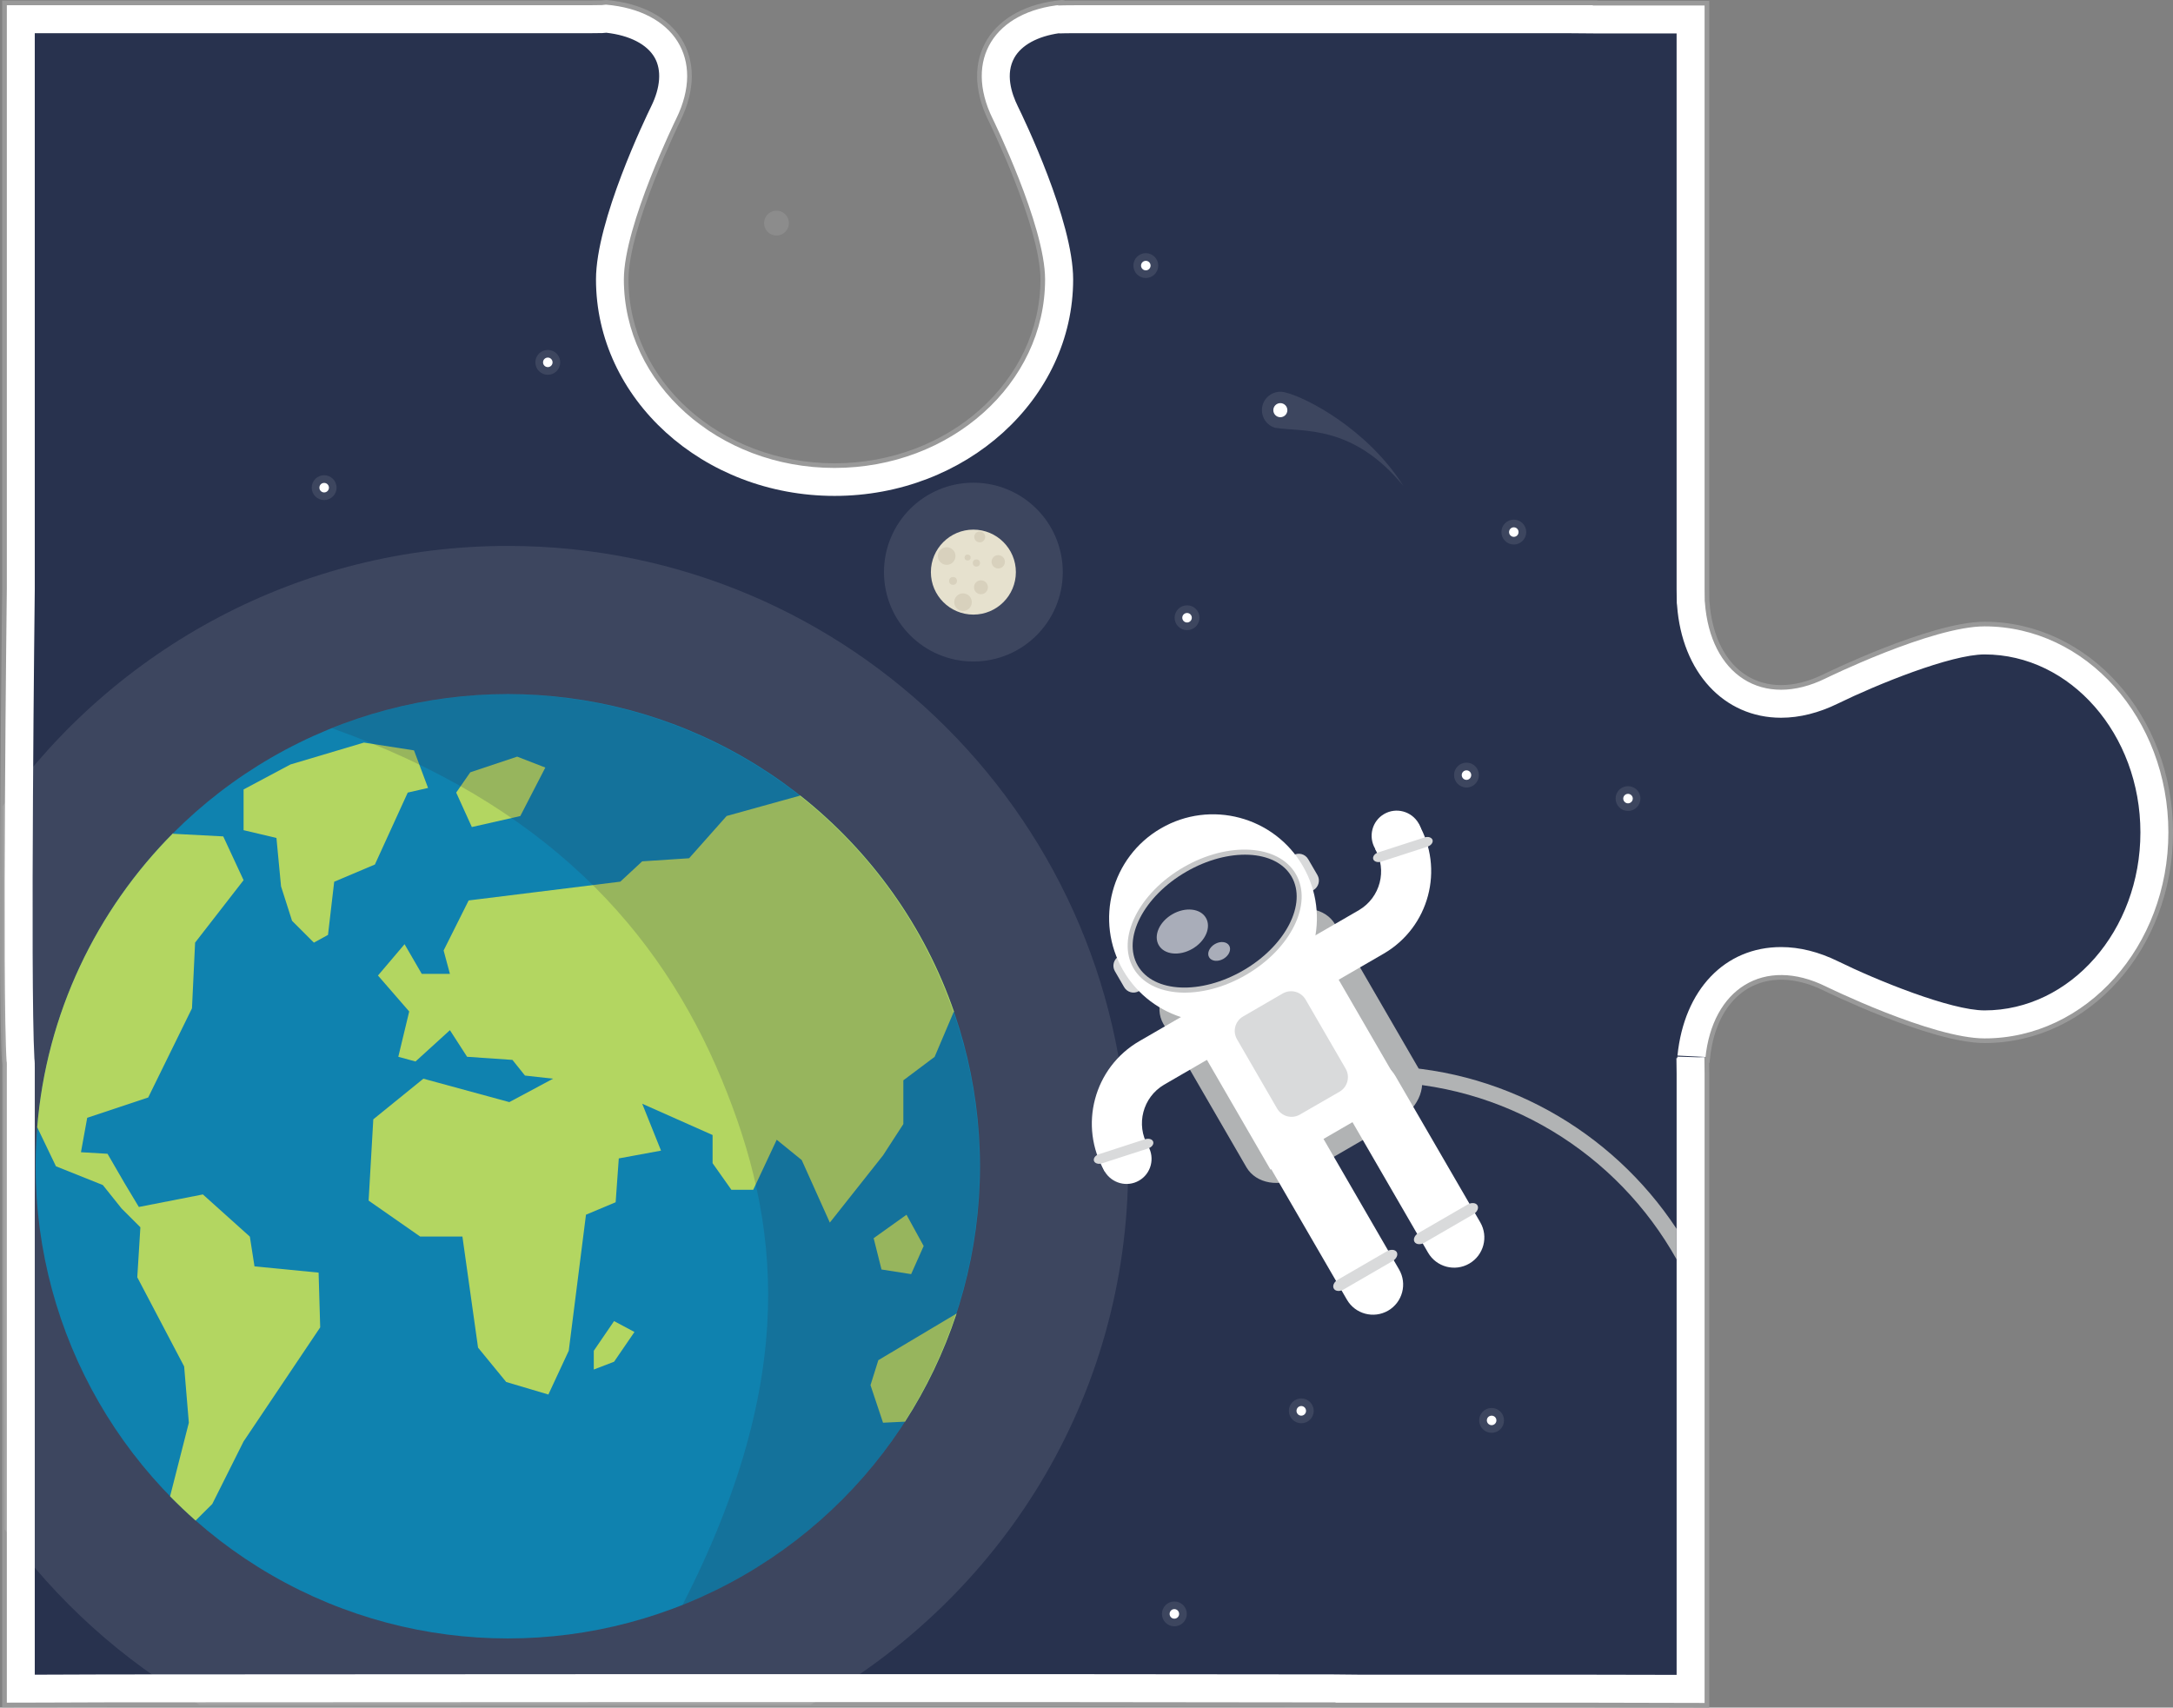 <?xml version="1.0" encoding="utf-8"?>
<!-- Generator: Adobe Illustrator 16.0.0, SVG Export Plug-In . SVG Version: 6.00 Build 0)  -->
<!DOCTYPE svg PUBLIC "-//W3C//DTD SVG 1.1//EN" "http://www.w3.org/Graphics/SVG/1.1/DTD/svg11.dtd">
<svg version="1.1" xmlns="http://www.w3.org/2000/svg" xmlns:xlink="http://www.w3.org/1999/xlink" x="0px" y="0px"
	 width="117.038px" height="91.97px" viewBox="0 0 117.038 91.97" enable-background="new 0 0 117.038 91.97" xml:space="preserve">
<rect x="0" y="0" width="117.038" height="91.97" fill="#808080" stroke="none"/>
<g id="Background">
</g>
<g id="Objects">
	<g>
		<g>
			<path fill="#A5BACC" d="M106.887,33.611c-2.876,0-8.608,2.812-8.608,2.812c-3.312,1.629-6.05-0.169-6.329-3.991
				c-0.002-0.022-0.009-0.044-0.009-0.066l-0.007-0.631V0.171h-6.024V0.157H57.881c-0.449,0-0.748,0.007-0.892,0.014
				c0.055-0.002,0.142-0.008,0.244-0.014c-0.074,0-0.138,0-0.185,0.005c0.061-0.005,0.16-0.008,0.286-0.019
				c-0.047,0-0.09-0.008-0.134-0.015c-3.724,0.344-5.453,3.045-3.848,6.317c0,0,2.812,5.73,2.812,8.604
				c0,5.541-5.021,10.029-11.218,10.029c-6.201,0-11.22-4.489-11.22-10.029c0-2.874,2.81-8.604,2.81-8.604
				c1.612-3.286-0.137-6-3.896-6.32c-0.073,0.003-0.145,0.018-0.219,0.023l-0.63,0.008H20.369l0,0H0.243v31.557
				c0,0-0.262,21.688-0.007,25.561c0.012-0.175,0.007,0.08,0.007,0.525v34.03c0,0,3.541-0.006,5.577-0.017L31.957,91.8
				c0.039,0,0.283,0,0.681,0c0.06,0,0.111,0,0.151-0.004C32.76,91.8,32.719,91.8,32.684,91.8c4.225,0,25.359,0,25.359,0
				l13.765,0.015v0.014H85.05c0.475,0,6.407,0.014,6.884,0.016v-34.02c0-0.374-0.005-0.636-0.009-0.801
				c-0.003-0.031-0.006-0.062-0.006-0.088c0.003,0.028,0.006,0.073,0.009,0.118c0.006,0.065,0.013,0.126,0.02,0.192
				c0.006-0.075,0.014-0.146,0.021-0.213c0.005-0.034,0.008-0.069,0.008-0.089c0,0.017-0.002,0.048-0.002,0.071
				c0.366-3.669,3.056-5.37,6.305-3.776c0,0,5.732,2.814,8.608,2.814c5.539,0,10.026-5.024,10.026-11.22
				C116.913,38.636,112.426,33.611,106.887,33.611z"/>
		</g>
		<path fill="#FFFFFF" stroke="#999999" stroke-width="0.25" stroke-miterlimit="10" d="M106.887,33.611
			c-2.876,0-8.608,2.812-8.608,2.812c-3.312,1.629-6.05-0.169-6.329-3.991c-0.002-0.022-0.009-0.044-0.009-0.066l-0.007-0.631V0.171
			h-6.024V0.157H57.881c-0.449,0-0.748,0.007-0.892,0.014c0.055-0.002,0.142-0.008,0.244-0.014c-0.074,0-0.138,0-0.185,0.005
			c0.061-0.005,0.16-0.008,0.286-0.019c-0.047,0-0.09-0.008-0.134-0.015c-3.724,0.344-5.453,3.045-3.848,6.317
			c0,0,2.812,5.73,2.812,8.604c0,5.541-5.021,10.029-11.218,10.029c-6.201,0-11.22-4.489-11.22-10.029
			c0-2.874,2.81-8.604,2.81-8.604c1.612-3.286-0.137-6-3.896-6.32c-0.073,0.003-0.145,0.018-0.219,0.023l-0.63,0.008H20.369l0,0
			H0.243v31.557c0,0-0.262,21.688-0.007,25.561c0.012-0.175,0.007,0.08,0.007,0.525v34.03c0,0,3.541-0.006,5.577-0.017L31.957,91.8
			c0.039,0,0.283,0,0.681,0c0.06,0,0.111,0,0.151-0.004C32.76,91.8,32.719,91.8,32.684,91.8c4.225,0,25.359,0,25.359,0l13.765,0.015
			v0.014H85.05c0.475,0,6.407,0.014,6.884,0.016v-34.02c0-0.374-0.005-0.636-0.009-0.801c-0.003-0.031-0.006-0.062-0.006-0.088
			c0.003,0.028,0.006,0.073,0.009,0.118c0.006,0.065,0.013,0.126,0.02,0.192c0.006-0.075,0.014-0.146,0.021-0.213
			c0.005-0.034,0.008-0.069,0.008-0.089c0,0.017-0.002,0.048-0.002,0.071c0.366-3.669,3.056-5.37,6.305-3.776
			c0,0,5.732,2.814,8.608,2.814c5.539,0,10.026-5.024,10.026-11.22C116.913,38.636,112.426,33.611,106.887,33.611z"/>
		<path fill="#28324E" d="M85.05,90.197H73.227l-1.416-0.014l-13.766-0.013H32.702h-0.108L5.82,90.184l-3.947,0.014V57.515
			c0-0.159,0.002-0.326-0.021-0.506c-0.228-4.188,0.019-25.062,0.021-25.273V1.788h29.921l0.65-0.007
			c0.096-0.005,0.157-0.012,0.211-0.018c1.256,0.14,2.198,0.624,2.607,1.344c0.378,0.669,0.313,1.602-0.189,2.622
			C34.77,6.349,32.1,11.888,32.1,15.05c0,6.431,5.762,11.659,12.849,11.659c7.083,0,12.851-5.228,12.851-11.659
			c0-3.163-2.673-8.702-2.979-9.322c-0.354-0.718-0.672-1.756-0.19-2.614c0.384-0.686,1.256-1.158,2.416-1.325v0.011
			c0.134-0.003,0.415-0.013,0.835-0.013H84.28l1.629,0.013h4.393v29.935l0.01,0.747l0.015,0.124
			c0.264,3.596,2.518,6.051,5.602,6.051c1.001,0,2.034-0.261,3.069-0.768c2.089-1.023,6.073-2.642,7.89-2.642
			c4.626,0,8.395,4.301,8.395,9.587s-3.769,9.585-8.395,9.585c-1.819,0-5.804-1.619-7.89-2.644
			c-1.035-0.508-2.067-0.767-3.067-0.767c-3.034,0-5.223,2.298-5.582,5.844l1.562,0.079l-0.447,0.013l-1.119-0.035
			c-0.006,0.028-0.006,0.055-0.011,0.083h-0.044l0.004,0.079c0.004,0.153,0.009,0.397,0.009,0.753v32.383
			C88.362,90.205,85.381,90.197,85.05,90.197z"/>
	</g>
	<g>
		<g>
			<g>
				<circle opacity="0.1" fill="#FFFFFF" cx="52.426" cy="30.813" r="4.815"/>
				<g>
					<path fill="#E6E1CE" d="M54.715,30.813c0,1.263-1.025,2.289-2.29,2.289c-1.261,0-2.288-1.025-2.288-2.289
						s1.027-2.288,2.288-2.288C53.689,28.525,54.715,29.55,54.715,30.813z"/>
					<circle fill="#D8D1BD" cx="52.768" cy="28.917" r="0.294"/>
					<circle fill="#D8D1BD" cx="50.988" cy="29.947" r="0.475"/>
					<circle fill="#D8D1BD" cx="52.115" cy="30.028" r="0.163"/>
					<circle fill="#D8D1BD" cx="52.589" cy="30.323" r="0.195"/>
					<circle fill="#D8D1BD" cx="51.331" cy="31.288" r="0.212"/>
					<path fill="#D8D1BD" d="M53.21,31.63c0,0.208-0.167,0.375-0.377,0.375c-0.207,0-0.373-0.167-0.373-0.375
						c0-0.208,0.166-0.375,0.373-0.375C53.043,31.255,53.21,31.423,53.21,31.63z"/>
					<circle fill="#D8D1BD" cx="53.765" cy="30.258" r="0.36"/>
					<circle fill="#D8D1BD" cx="51.868" cy="32.433" r="0.474"/>
				</g>
			</g>
			<g>
				<g>
					<path opacity="0.1" fill="#FFFFFF" d="M0.143,43.414c6.062-8.481,15.987-14.011,27.208-14.011
						c18.453,0,33.412,14.959,33.412,33.413c0,12.533-6.897,23.281-17.105,28.999H10.739c-4.137-2.374-7.717-5.611-10.497-9.459
						L0.143,43.414z"/>
					<g>
						<circle fill="#0F82AF" cx="27.35" cy="62.815" r="25.431"/>
						<g>
							<path fill="#B3D661" d="M51.383,54.464l-1.044,2.457l-1.685,1.265v2.356l-1.094,1.686l-2.865,3.62l-1.514-3.368l-1.347-1.094
								l-1.264,2.694h-1.178l-1.012-1.432v-1.517l-3.79-1.684l1.013,2.525l-2.275,0.42l-0.169,2.36l-1.598,0.671l-0.928,7.327
								l-1.097,2.358l-2.271-0.674l-1.517-1.851l-0.842-5.982h-2.274l-2.778-1.937l0.252-4.378l2.697-2.188l4.63,1.261l2.356-1.261
								l-1.514-0.169l-0.674-0.843l-2.443-0.168l-0.925-1.433l-1.853,1.686l-0.927-0.253l0.587-2.44l-1.682-1.937l1.432-1.687
								l0.927,1.599h1.516l-0.339-1.261l1.348-2.695l8.168-1.011l1.18-1.095l2.526-0.166l2.021-2.276l3.957-1.098l0.004-0.006
								c3.787,2.994,6.708,7.041,8.306,11.701L51.383,54.464z"/>
							<polygon fill="#B3D661" points="13.119,42.52 13.119,44.713 14.889,45.132 15.137,47.739 15.73,49.595 16.907,50.77 
								17.666,50.353 18,47.489 20.192,46.562 21.961,42.688 23.055,42.438 22.298,40.415 19.603,39.995 15.643,41.174 							"/>
							<path fill="#B3D661" d="M51.527,70.743l-4.22,2.515l-0.422,1.346l0.675,2.022l1.18-0.056l0.002,0.002
								c1.155-1.79,2.089-3.737,2.77-5.797L51.527,70.743z"/>
							<polygon fill="#B3D661" points="47.055,66.688 47.478,68.374 49.074,68.624 49.749,67.109 48.824,65.425 							"/>
							<polygon fill="#B3D661" points="31.981,72.752 33.074,71.153 34.172,71.74 33.074,73.342 31.981,73.762 							"/>
							<path fill="#B3D661" d="M9.313,44.906l2.711,0.142l1.095,2.358l-2.611,3.363l-0.168,3.539L7.982,59.11l-3.285,1.094
								L4.36,62.058l1.431,0.084l0.927,1.6l0.76,1.265l3.449-0.675l2.53,2.272l0.25,1.602l3.453,0.337l0.086,2.948l-4.127,6.145
								l-1.686,3.368l-0.9,0.894l0.001-0.002c-0.472-0.418-0.934-0.856-1.376-1.307l0.004-0.004l1.009-3.958l-0.253-3.032
								l-2.524-4.801l0.167-2.694L6.55,65.091l-1.012-1.266l-2.525-1.01l-1.01-2.104l-0.005,0.062
								c0.493-6.194,3.205-11.76,7.337-15.911L9.313,44.906z"/>
							<polygon fill="#B3D661" points="25.329,41.596 27.855,40.752 29.371,41.34 28.023,43.952 25.413,44.544 24.571,42.688 
															"/>
						</g>
					</g>
				</g>
				<path opacity="0.2" fill="#28324E" d="M38.878,58.156c3.137,7.583,4.19,15.951-2.118,28.29
					c13.044-5.213,19.39-20.014,14.173-33.055C45.72,40.35,30.919,34.004,17.875,39.22C29.346,43.296,35.527,50.059,38.878,58.156z"
					/>
			</g>
			<g>
				<path fill="#B1B3B4" d="M90.302,67.831c-3.183-5.701-9.273-9.562-16.25-9.562v-0.856c6.785,0,12.768,3.493,16.25,8.771"/>
				<path fill="#B1B3B4" d="M76.384,57.508c0.521,0.895,0.065,2.127-1.015,2.751l-5.343,3.097c-1.079,0.625-2.372,0.404-2.893-0.487
					l-4.473-7.721c-0.517-0.894-0.064-2.129,1.016-2.75l5.341-3.097c1.081-0.625,2.378-0.406,2.894,0.488L76.384,57.508z"/>
				<path fill="#D9DADB" d="M61.562,52.579c0.161,0.282,0.064,0.639-0.216,0.8l0,0c-0.278,0.166-0.638,0.071-0.801-0.214
					l-0.497-0.857c-0.164-0.28-0.067-0.64,0.213-0.803l0,0c0.279-0.161,0.64-0.064,0.801,0.213L61.562,52.579z"/>
				<path fill="#D9DADB" d="M70.958,47.132c0.161,0.28,0.066,0.64-0.213,0.806l0,0c-0.28,0.159-0.64,0.067-0.803-0.213l-0.497-0.862
					c-0.163-0.28-0.068-0.64,0.214-0.801l0,0c0.278-0.163,0.639-0.068,0.8,0.213L70.958,47.132z"/>
				<path fill="#FFFFFF" d="M70.174,46.649c1.549,2.674,0.638,6.098-2.036,7.646c-2.675,1.553-6.098,0.64-7.647-2.035
					c-1.548-2.671-0.637-6.098,2.037-7.646C65.199,43.063,68.623,43.974,70.174,46.649z"/>
				<g>
					<path fill="#FFFFFF" d="M69.396,51.218l1.351,2.333l3.779-2.188c2.45-1.423,3.287-4.562,1.866-7.014l-2.332,1.371
						c0.667,1.151,0.281,2.618-0.863,3.297L69.396,51.218z"/>
					
						<ellipse transform="matrix(0.865 -0.502 0.502 0.865 -12.442 43.831)" fill="#FFFFFF" cx="75.224" cy="45.035" rx="1.355" ry="1.366"/>
				</g>
				<g>
					<path fill="#FFFFFF" d="M66.495,56.22l-1.354-2.331l-3.776,2.187c-2.451,1.42-3.287,4.559-1.867,7.014l2.334-1.373
						c-0.668-1.147-0.282-2.617,0.86-3.293L66.495,56.22z"/>
					<path fill="#FFFFFF" d="M59.493,63.085c-0.376-0.653-0.158-1.49,0.488-1.861c0.649-0.377,1.481-0.155,1.857,0.502
						c0.376,0.652,0.161,1.485-0.487,1.859C60.705,63.961,59.873,63.735,59.493,63.085z"/>
				</g>
				
					<rect x="65.421" y="51.63" transform="matrix(0.865 -0.501 0.501 0.865 -19 42.525)" fill="#FFFFFF" width="8.307" height="9.927"/>
				<path fill="#FFFFFF" d="M75.354,68.372c0.451,0.773,0.185,1.77-0.591,2.219l0,0c-0.776,0.448-1.771,0.185-2.219-0.593
					l-4.572-7.885c-0.449-0.78-0.185-1.771,0.593-2.224l0,0c0.776-0.447,1.768-0.184,2.22,0.592L75.354,68.372z"/>
				<path fill="#FFFFFF" d="M79.728,65.835c0.45,0.775,0.185,1.771-0.592,2.221l0,0c-0.776,0.451-1.77,0.187-2.22-0.588l-4.569-7.89
					c-0.452-0.779-0.188-1.771,0.59-2.22l0,0c0.774-0.452,1.771-0.185,2.218,0.593L79.728,65.835z"/>
				<path fill="#D9DADB" d="M72.479,57.561c0.247,0.43,0.102,0.984-0.328,1.236l-2.137,1.232c-0.429,0.252-0.983,0.104-1.231-0.326
					l-2.156-3.725c-0.252-0.431-0.104-0.983,0.325-1.231l2.134-1.238c0.436-0.249,0.983-0.104,1.236,0.33L72.479,57.561z"/>
				<path fill="#D9DADB" d="M75.229,67.438c-0.084-0.142-0.32-0.166-0.525-0.048l-2.65,1.535c-0.203,0.118-0.302,0.332-0.214,0.479
					l0,0c0.08,0.146,0.317,0.169,0.521,0.05l2.648-1.536C75.214,67.799,75.312,67.585,75.229,67.438L75.229,67.438z"/>
				<path fill="#D9DADB" d="M79.576,64.92c-0.084-0.144-0.319-0.166-0.526-0.047l-2.648,1.533c-0.205,0.119-0.302,0.332-0.218,0.479
					l0,0c0.085,0.146,0.318,0.168,0.525,0.05l2.648-1.535C79.56,65.281,79.66,65.065,79.576,64.92L79.576,64.92z"/>
				<path fill="#D9DADB" d="M77.157,45.238c-0.048-0.137-0.239-0.199-0.43-0.133l-2.494,0.804c-0.193,0.063-0.313,0.225-0.271,0.363
					l0,0c0.044,0.136,0.236,0.196,0.43,0.136l2.495-0.808C77.08,45.536,77.199,45.374,77.157,45.238L77.157,45.238z"/>
				<path fill="#D9DADB" d="M62.112,61.494c-0.045-0.14-0.234-0.196-0.43-0.138l-2.492,0.809c-0.196,0.06-0.312,0.223-0.27,0.359
					l0,0c0.046,0.136,0.234,0.195,0.428,0.136l2.495-0.808C62.035,61.79,62.155,61.63,62.112,61.494L62.112,61.494z"/>
				<path fill="#C6C7C8" d="M69.794,47.078c0.93,1.6-0.273,4.033-2.689,5.432c-2.416,1.401-5.125,1.239-6.056-0.363
					c-0.928-1.602,0.275-4.036,2.693-5.438C66.156,45.31,68.867,45.475,69.794,47.078z"/>
				<path fill="#29334F" d="M69.563,47.212c0.847,1.466-0.316,3.73-2.603,5.055c-2.286,1.326-4.828,1.209-5.678-0.257
					c-0.85-1.465,0.314-3.729,2.601-5.054C66.171,45.631,68.711,45.746,69.563,47.212z"/>
				
					<ellipse transform="matrix(0.866 -0.501 0.501 0.866 -16.559 38.632)" opacity="0.6" fill="#FFFFFF" cx="63.646" cy="50.146" rx="1.467" ry="1.075"/>
				<path opacity="0.6" fill="#FFFFFF" d="M66.205,50.931c0.127,0.22-0.013,0.538-0.311,0.712c-0.299,0.171-0.647,0.133-0.772-0.087
					c-0.126-0.218,0.015-0.536,0.312-0.709C65.733,50.672,66.076,50.712,66.205,50.931z"/>
			</g>
			<g>
				<g>
					<path opacity="0.1" fill="#FFFFFF" d="M30.174,19.516c0,0.37-0.299,0.67-0.668,0.67l0,0c-0.37,0-0.672-0.3-0.672-0.67l0,0
						c0-0.37,0.302-0.669,0.672-0.669l0,0C29.875,18.847,30.174,19.146,30.174,19.516L30.174,19.516z"/>
					<path fill="#FFFFFF" d="M29.761,19.516c0,0.143-0.116,0.256-0.255,0.256l0,0c-0.143,0-0.258-0.114-0.258-0.256l0,0
						c0-0.143,0.115-0.257,0.258-0.257l0,0C29.645,19.259,29.761,19.373,29.761,19.516L29.761,19.516z"/>
				</g>
				<g>
					<path opacity="0.1" fill="#FFFFFF" d="M42.491,12.016c0,0.37-0.299,0.669-0.668,0.669l0,0c-0.371,0-0.67-0.3-0.67-0.669l0,0
						c0-0.369,0.299-0.67,0.67-0.67l0,0C42.192,11.345,42.491,11.646,42.491,12.016L42.491,12.016z"/>
				</g>
				<g>
					<path opacity="0.1" fill="#FFFFFF" d="M38.12,23.445c0,0.371-0.3,0.67-0.671,0.67l0,0c-0.368,0-0.668-0.299-0.668-0.67l0,0
						c0-0.369,0.3-0.668,0.668-0.668l0,0C37.82,22.776,38.12,23.076,38.12,23.445L38.12,23.445z"/>
					<path fill="#FFFFFF" d="M37.706,23.445c0,0.143-0.117,0.257-0.257,0.257l0,0c-0.139,0-0.254-0.114-0.254-0.257l0,0
						c0-0.14,0.115-0.255,0.254-0.255l0,0C37.589,23.189,37.706,23.305,37.706,23.445L37.706,23.445z"/>
				</g>
				<g>
					<path opacity="0.1" fill="#FFFFFF" d="M70.757,75.988c0,0.368-0.301,0.667-0.671,0.667l0,0c-0.369,0-0.668-0.299-0.668-0.667
						l0,0c0-0.37,0.299-0.668,0.668-0.668l0,0C70.456,75.32,70.757,75.618,70.757,75.988L70.757,75.988z"/>
					<path fill="#FFFFFF" d="M70.343,75.988c0,0.142-0.114,0.259-0.257,0.259l0,0c-0.143,0-0.256-0.117-0.256-0.259l0,0
						c0-0.143,0.113-0.26,0.256-0.26l0,0C70.229,75.729,70.343,75.846,70.343,75.988L70.343,75.988z"/>
				</g>
				<g>
					<path opacity="0.1" fill="#FFFFFF" d="M81.007,76.501c0,0.371-0.301,0.67-0.668,0.67l0,0c-0.37,0-0.671-0.299-0.671-0.67l0,0
						c0-0.371,0.301-0.668,0.671-0.668l0,0C80.706,75.833,81.007,76.13,81.007,76.501L81.007,76.501z"/>
					<path fill="#FFFFFF" d="M80.596,76.501c0,0.14-0.115,0.258-0.257,0.258l0,0c-0.143,0-0.257-0.118-0.257-0.258l0,0
						c0-0.145,0.114-0.254,0.257-0.254l0,0C80.48,76.247,80.596,76.356,80.596,76.501L80.596,76.501z"/>
				</g>
				<g>
					<path opacity="0.1" fill="#FFFFFF" d="M63.922,86.924c0,0.368-0.3,0.668-0.672,0.668l0,0c-0.367,0-0.668-0.3-0.668-0.668l0,0
						c0-0.369,0.301-0.669,0.668-0.669l0,0C63.622,86.255,63.922,86.555,63.922,86.924L63.922,86.924z"/>
					<path fill="#FFFFFF" d="M63.507,86.924c0,0.143-0.114,0.257-0.257,0.257l0,0c-0.141,0-0.255-0.114-0.255-0.257l0,0
						c0-0.142,0.114-0.259,0.255-0.259l0,0C63.393,86.665,63.507,86.782,63.507,86.924L63.507,86.924z"/>
				</g>
				<g>
					<path opacity="0.1" fill="#FFFFFF" d="M79.654,41.744c0,0.369-0.299,0.672-0.668,0.672l0,0c-0.371,0-0.67-0.303-0.67-0.672l0,0
						c0-0.369,0.299-0.668,0.67-0.668l0,0C79.355,41.076,79.654,41.375,79.654,41.744L79.654,41.744z"/>
					<path fill="#FFFFFF" d="M79.24,41.744c0,0.144-0.113,0.259-0.254,0.259l0,0c-0.144,0-0.256-0.115-0.256-0.259l0,0
						c0-0.14,0.112-0.254,0.256-0.254l0,0C79.127,41.49,79.24,41.604,79.24,41.744L79.24,41.744z"/>
				</g>
				<g>
					<path opacity="0.1" fill="#FFFFFF" d="M64.604,33.27c0,0.372-0.3,0.67-0.668,0.67l0,0c-0.37,0-0.671-0.298-0.671-0.67l0,0
						c0-0.369,0.301-0.667,0.671-0.667l0,0C64.305,32.602,64.604,32.9,64.604,33.27L64.604,33.27z"/>
					<path fill="#FFFFFF" d="M64.191,33.27c0,0.143-0.115,0.257-0.255,0.257l0,0c-0.143,0-0.258-0.114-0.258-0.257l0,0
						c0-0.14,0.115-0.255,0.258-0.255l0,0C64.076,33.014,64.191,33.129,64.191,33.27L64.191,33.27z"/>
				</g>
				<g>
					<path opacity="0.1" fill="#FFFFFF" d="M62.383,14.304c0,0.37-0.301,0.669-0.67,0.669l0,0c-0.368,0-0.668-0.299-0.668-0.669l0,0
						c0-0.37,0.3-0.669,0.668-0.669l0,0C62.082,13.635,62.383,13.935,62.383,14.304L62.383,14.304z"/>
					<path fill="#FFFFFF" d="M61.97,14.304c0,0.141-0.113,0.257-0.257,0.257l0,0c-0.141,0-0.257-0.116-0.257-0.257l0,0
						c0-0.141,0.116-0.256,0.257-0.256l0,0C61.856,14.048,61.97,14.164,61.97,14.304L61.97,14.304z"/>
				</g>
				<g>
					<path opacity="0.1" fill="#FFFFFF" d="M75.579,26.161c-2.731-3.31-5.373-2.884-6.904-3.12l0,0
						c-0.523-0.156-0.821-0.706-0.667-1.232l0,0c0.156-0.525,0.708-0.823,1.234-0.668l0,0
						C70.367,21.412,73.655,23.119,75.579,26.161L75.579,26.161z"/>
					<path fill="#FFFFFF" d="M69.338,22.092c0,0.209-0.171,0.379-0.379,0.379l0,0c-0.209,0-0.378-0.17-0.378-0.379l0,0
						c0-0.21,0.169-0.38,0.378-0.38l0,0C69.167,21.712,69.338,21.882,69.338,22.092L69.338,22.092z"/>
				</g>
				<g>
					<path opacity="0.1" fill="#FFFFFF" d="M82.203,28.657c0,0.37-0.298,0.67-0.67,0.67l0,0c-0.368,0-0.667-0.3-0.667-0.67l0,0
						c0-0.369,0.299-0.67,0.667-0.67l0,0C81.905,27.987,82.203,28.288,82.203,28.657L82.203,28.657z"/>
					<path fill="#FFFFFF" d="M81.789,28.657c0,0.142-0.111,0.257-0.256,0.257l0,0c-0.141,0-0.255-0.115-0.255-0.257l0,0
						c0-0.141,0.114-0.256,0.255-0.256l0,0C81.678,28.401,81.789,28.516,81.789,28.657L81.789,28.657z"/>
				</g>
				<g>
					<path opacity="0.1" fill="#FFFFFF" d="M88.354,43.01c0,0.369-0.298,0.668-0.67,0.668l0,0c-0.369,0-0.668-0.3-0.668-0.668l0,0
						c0-0.369,0.299-0.667,0.668-0.667l0,0C88.057,42.343,88.354,42.641,88.354,43.01L88.354,43.01z"/>
					<path fill="#FFFFFF" d="M87.942,43.01c0,0.141-0.117,0.257-0.258,0.257l0,0c-0.139,0-0.256-0.116-0.256-0.257l0,0
						c0-0.139,0.117-0.254,0.256-0.254l0,0C87.825,42.756,87.942,42.871,87.942,43.01L87.942,43.01z"/>
				</g>
				<g>
					<path opacity="0.1" fill="#FFFFFF" d="M18.128,26.266c0,0.369-0.302,0.668-0.669,0.668l0,0c-0.37,0-0.671-0.3-0.671-0.668l0,0
						c0-0.37,0.301-0.67,0.671-0.67l0,0C17.826,25.595,18.128,25.896,18.128,26.266L18.128,26.266z"/>
					<path fill="#FFFFFF" d="M17.716,26.266c0,0.141-0.116,0.256-0.257,0.256l0,0c-0.143,0-0.257-0.116-0.257-0.256l0,0
						c0-0.143,0.114-0.257,0.257-0.257l0,0C17.6,26.009,17.716,26.123,17.716,26.266L17.716,26.266z"/>
				</g>
			</g>
		</g>
	</g>
	<g>
	</g>
	<g>
	</g>
	<g>
	</g>
	<g>
	</g>
	<g>
	</g>
	<g>
	</g>
</g>
</svg>
